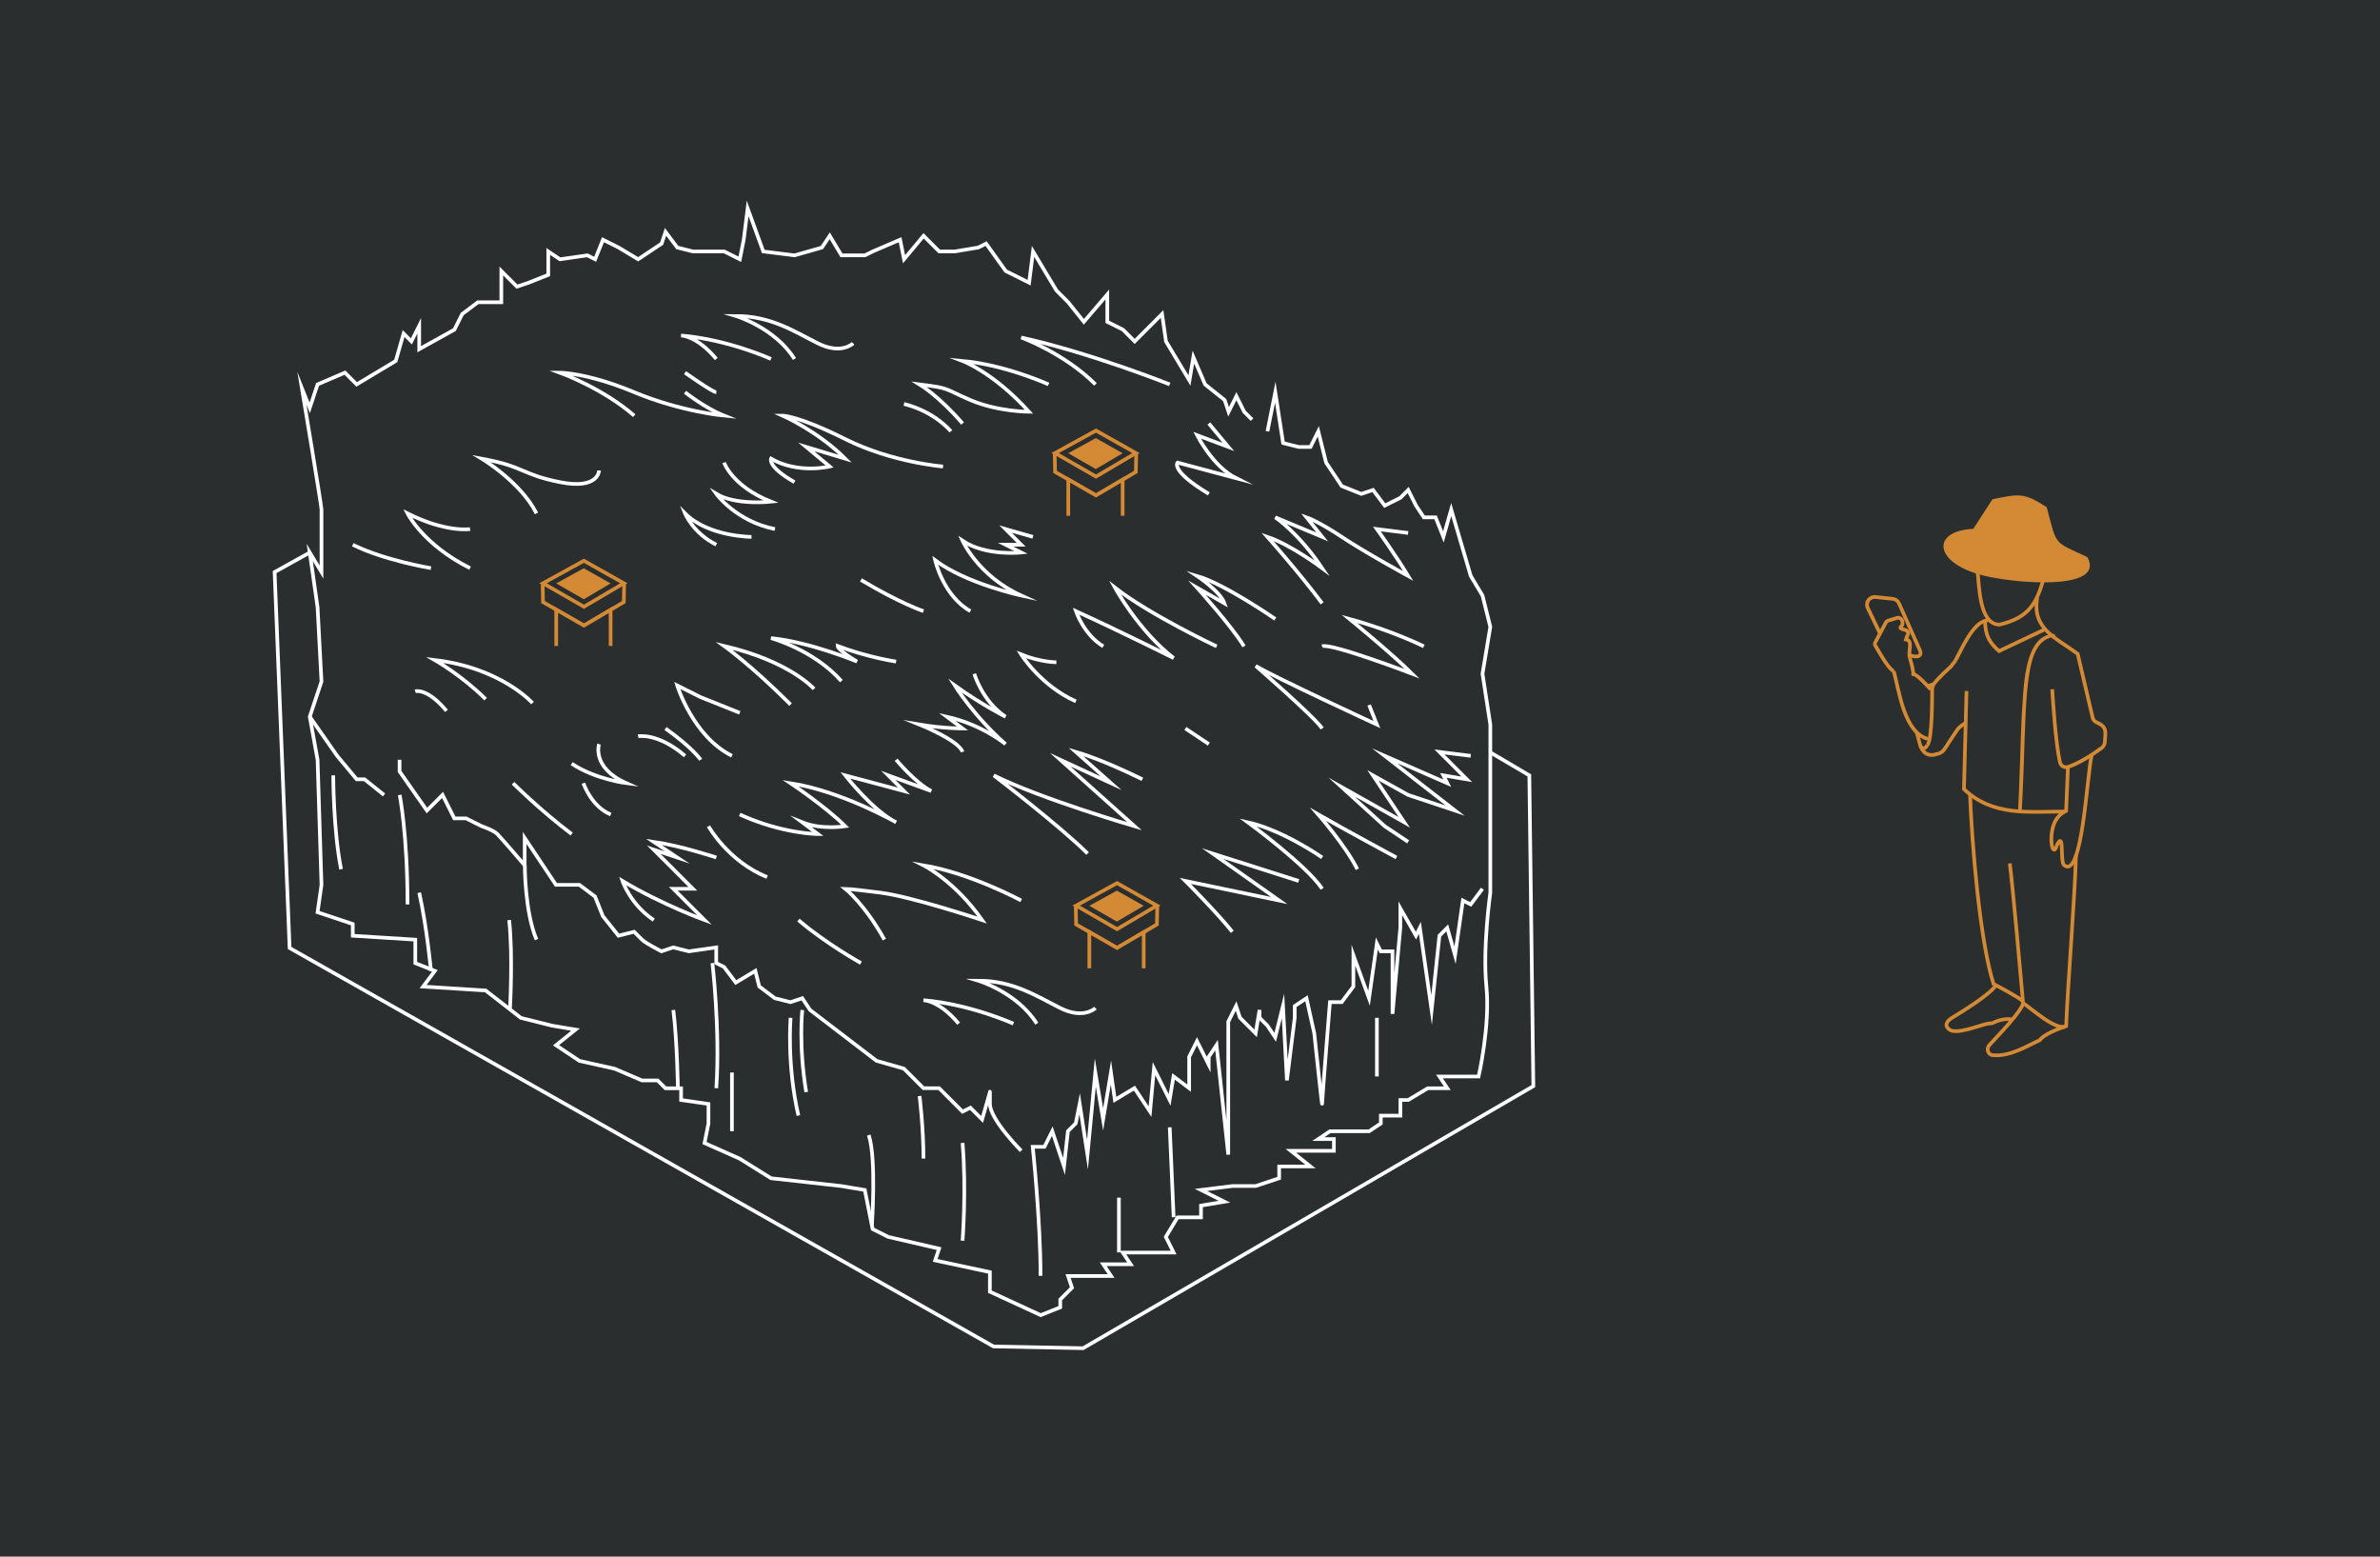<?xml version="1.0" encoding="utf-8"?>
<!-- Generator: Adobe Illustrator 26.0.3, SVG Export Plug-In . SVG Version: 6.00 Build 0)  -->
<svg version="1.1" id="Layer_1" xmlns="http://www.w3.org/2000/svg" xmlns:xlink="http://www.w3.org/1999/xlink" x="0px" y="0px"
	 viewBox="0 0 1300 850" style="enable-background:new 0 0 1300 850;" xml:space="preserve">
<style type="text/css">
	.st0{fill:#2B2E2E;}
	.st1{fill:none;stroke:#FFFFFF;stroke-width:2;stroke-miterlimit:10;}
	.st2{fill:#2B2E2E;stroke:#D48A35;stroke-width:2;stroke-miterlimit:10;}
	.st3{fill:#D48A35;}
	.st4{fill:none;stroke:#D48A35;stroke-width:2;stroke-miterlimit:10;}
	.st5{fill:#2C2E2F;}
</style>
<rect class="st0" width="1300" height="850"/>
<g>
	<path class="st1" d="M692.31,235.52l4.27-21.35l4.27,27.76l8.54,2.14h6.41l4.27-8.54l4.27,17.08l8.54,12.81l10.68,4.27l6.41-2.14
		l6.41,8.54l8.54-4.27l4.27-4.27l4.27,8.54l4.27,6.41h6.41l4.27,10.68l4.27-14.95l10.68,36.3l6.41,10.68l4.27,17.08l-4.27,25.62
		l4.27,27.76v51.24v40.57c0,0-4.27,29.89-2.14,51.24c2.14,21.35-4.27,49.11-4.27,49.11h-21.35l4.27,6.41h-10.68l-10.68,6.41h-4.27
		v8.54h-10.68v4.27l-6.41,4.27h-6.41h-14.95l-6.41,4.27h8.54v6.41h-23.49l10.68,8.54h-17.08v6.41l-12.81,4.27h-12.81l-17.08,2.14
		l12.81,6.41l-12.81,2.14v6.41H643.2l-6.41,10.68l4.27,8.54h-27.76l4.27,6.41h-14.95l4.27,6.41h-23.49l2.14,6.41l-6.41,6.41v4.27
		l-10.68,4.27l-27.76-12.81v-10.68l-29.89-6.41l2.14-6.41l-27.76-6.41l-8.54-4.27l-4.27-21.35l-12.81-2.14l-38.43-4.27l-17.08-10.68
		l-19.22-8.54l2.14-10.68v-10.68l-14.95-2.14v-6.41h-8.54l-4.27-4.27h-8.54l-14.95-6.41l-19.22-4.27l-12.81-8.54l10.68-8.54
		l-12.81-2.14l-17.08-4.27l-19.22-14.95l-34.16-2.14l6.41-8.54l-10.68-4.27v-12.81l-34.16-2.14v-6.41l-19.22-6.41l2.14-14.95
		l-2.14-68.32l-4.27-23.49l6.41-19.22l-2.14-40.57l-4.27-29.89l6.41,10.68c0,0,0-32.03,0-34.16s-10.68-66.19-10.68-66.19l4.27,10.68
		l4.27-12.81l14.95-6.41l6.41,6.41l21.35-12.81l4.27-14.95l4.27,4.27l4.27-8.54v12.81L248.21,180l4.27-8.54l8.54-6.41h12.81v-17.08
		l8.54,8.54l6.41-2.14l10.68-4.27V137.3l6.41,4.27l14.95-2.14l4.27,2.14l4.27-10.68l8.54,4.27l10.68,6.41l12.81-8.54l2.14-6.41
		l6.41,8.54l8.54,2.14h17.08l8.54,4.27l2.14-10.68l2.14-17.08l8.54,23.49l17.08,2.14l14.95-4.27l4.27-6.41l6.41,10.68h12.81
		l4.27-2.14l14.95-6.41l2.14,10.68l10.68-12.81l8.54,8.54h8.54l12.81-2.14l4.27-2.14l10.68,14.95l12.81,6.41l2.14-17.08l12.81,21.35
		l6.41,6.41l8.54,10.68l12.81-14.95v14.95l8.54,4.27l6.41,6.41l14.95-14.95l2.14,14.95l6.41,10.68l6.41,10.68l2.14-12.81l6.41,14.95
		l10.68,8.54l2.14,6.41l4.27-8.54l4.27,8.54l4.27,4.27"/>
	<path class="st1" d="M809.73,485.32l-6.41,8.54l-4.27-2.14l-4.27,29.89l-4.27-14.95l-4.27,4.27l-4.27,40.57l-6.41-44.84l-2.14,4.27
		l-8.54-14.95v10.68l-4.27,46.97v-34.16h-6.41l-2.14-4.27l-4.27,29.89l-8.54-23.49v17.08l-6.41,8.54h-6.41
		c0,0-4.27,53.38-4.27,55.51s-4.27-38.43-4.27-38.43l-4.27-19.22l-6.41,4.27v6.41l-4.27,34.16l-2.14-40.57l-4.27,17.08l-4.27-6.41
		l-4.27-4.27v-4.27l-2.14,12.81l-8.54-8.54l-2.14-6.41l-4.27,8.54v72.59l-6.41-59.78l-4.27,6.41v4.27l-6.41-12.81l-4.27,8.54v17.08
		l-8.54-6.41l-2.14,12.81l-8.54-17.08l-2.14,23.49l-8.54-12.81l-10.68,6.41l-2.14-14.95l-4.27,25.62l-4.27-25.62l-4.27,44.84
		l-4.27-27.76l-2.14,10.68l-4.27,4.27l-2.14,19.22l-6.41-19.22l-4.27,8.54h-6.41c0,0,4.27,40.57,4.27,70.46"/>
	<line class="st1" x1="638.93" y1="615.56" x2="641.06" y2="664.66"/>
	<line class="st1" x1="611.17" y1="653.99" x2="611.17" y2="683.88"/>
	<line class="st1" x1="752.09" y1="555.77" x2="752.09" y2="587.8"/>
	<path class="st1" d="M476.24,668.93c0,0,2.56-36.3-1.71-49.11"/>
	<path class="st1" d="M525.77,677.47c0,0,2.14-27.76,0-53.38"/>
	<path class="st1" d="M557.8,628.37c0,0-17.08-17.08-17.08-25.62s0-6.41,0-6.41l-4.27,14.95l-6.41-6.41l-4.27,2.14l-12.81-12.81
		h-6.41h-2.14l-10.68-10.68l-14.95-4.27l-36.3-27.76l-4.27-6.41l-6.41,2.14l-8.54-2.14l-8.54-6.41l-2.14-8.54l-10.68,6.41
		l-6.41-8.54l-4.27-2.14v-8.54l-14.95,2.14l-8.54-2.14l-6.41,2.14c0,0-8.54-4.27-10.68-6.41c-2.14-2.14-4.27-4.27-4.27-4.27
		l-8.54,2.14l-8.54-10.68l-4.27-10.68l-8.54-6.41h-12.81l-17.08-25.62v14.95c0,0-12.81-14.95-14.95-17.08
		c-2.14-2.14-8.54-4.27-8.54-4.27l-8.54-4.27h-6.41l-6.41-12.81l-8.54,8.54l-14.95-21.35v-6.41"/>
	<polyline class="st1" points="169.22,391.38 184.16,412.73 194.84,425.54 199.11,425.54 209.78,434.08 	"/>
	<polyline class="st1" points="803.33,412.73 786.25,410.59 801.19,425.54 788.38,423.4 790.52,427.67 756.36,412.73 794.79,442.62 
		769.17,434.08 749.95,423.4 767.03,449.02 732.87,429.81 756.36,451.16 769.17,459.7 	"/>
	<path class="st1" d="M762.76,468.24c0,0-27.76-14.95-42.7-23.49c0,0,14.95,17.08,21.35,29.89"/>
	<path class="st1" d="M722.2,468.24c0,0-21.35-14.95-40.57-19.22c0,0,32.03,23.49,40.57,36.3"/>
	<path class="st1" d="M709.39,481.05l-46.97-14.95l36.3,25.62l-51.24-10.68c0,0,17.08,17.08,25.62,27.76"/>
	<path class="st1" d="M278.55,551.14c0,0,1.69-29.52-0.44-48.74"/>
	<path class="st1" d="M286.64,472.51c0,0,0,25.62,6.41,40.57"/>
	<path class="st1" d="M235.4,530.15c0,0-2.14-23.49-6.41-42.7"/>
	<path class="st1" d="M218.32,434.08c0,0,4.27,21.35,4.27,59.78"/>
	<path class="st1" d="M182.03,423.4c0,0,0,29.89,4.27,51.24"/>
	<path class="st1" d="M370.27,594.21c0,0-0.36-25.62-2.49-42.7"/>
	<path class="st1" d="M389.13,525.88c0,0,4.27,36.3,2.14,68.32"/>
	<path class="st1" d="M399.8,617.69c0,0,0-12.81,0-32.03"/>
	<path class="st1" d="M431.83,555.77c0,0-2.14,25.62,4.27,53.38"/>
	<path class="st1" d="M438.23,551.5c0,0-2.14,19.22,2.14,44.84"/>
	<path class="st1" d="M502.28,598.48c0,0,2.14,17.08,2.14,34.16"/>
	<polyline class="st1" points="814,410.83 835.35,423.4 837.54,593.07 591.61,736.18 542.66,735.23 158.19,517.65 150,312.38 
		169.22,301.7 	"/>
	<path class="st1" d="M777.71,352.94c0,0-17.08-8.54-40.57-14.95c0,0,23.49,19.22,34.16,29.89c0,0-44.84-17.08-49.11-14.95"/>
	<path class="st1" d="M747.82,384.97l4.27,10.68c0,0-55.51-25.62-66.19-32.03c0,0,32.03,27.76,36.3,34.16"/>
	<line class="st1" x1="660.28" y1="406.32" x2="647.47" y2="397.78"/>
	<path class="st1" d="M623.98,425.54c0,0-21.35-10.68-36.3-14.95l19.22,17.08l-27.76-12.81l40.57,36.3c0,0-51.24-14.95-76.86-27.76
		c0,0,36.3,27.76,51.24,42.7"/>
	<path class="st1" d="M557.8,491.72c0,0-27.76-14.95-53.38-19.22c0,0,17.08,8.54,32.03,29.89c0,0-38.43-12.81-55.51-14.95
		s-19.22-2.14-19.22-2.14s10.68,8.54,21.35,27.76"/>
	<path class="st1" d="M470.26,525.88c0,0-19.22-10.68-34.16-23.49"/>
	<path class="st1" d="M769.17,291.03l-17.08-2.14c0,0,10.68,14.95,17.08,25.62c0,0-23.49-12.81-36.3-21.35
		c-12.81-8.54-19.22-10.68-19.22-10.68l8.54,10.68l-25.62-10.68c0,0,12.81,8.54,25.62,27.76c0,0-17.08-12.81-29.89-17.08
		c0,0,17.08,19.22,29.89,36.3"/>
	<path class="st1" d="M696.58,338c0,0-27.76-19.22-42.7-23.49c0,0,12.81,8.54,14.95,14.95l-14.95-8.54c0,0,19.22,21.35,25.62,32.03"
		/>
	<path class="st1" d="M664.55,352.94c0,0-36.3-17.08-55.51-32.03c0,0,12.81,23.49,32.03,38.43c0,0-29.89-14.95-53.38-25.62
		c0,0,4.27,12.81,14.95,19.22"/>
	<path class="st1" d="M532.18,367.89c0,0,4.27,14.95,17.08,23.49c0,0-12.81-6.41-27.76-17.08c0,0,10.68,17.08,27.76,32.03
		c0,0-12.81-10.68-32.03-14.95l8.54,6.41c0,0-10.68,0-23.49-2.14c0,0,21.35,8.54,23.49,14.95"/>
	<path class="st1" d="M489.47,414.86c0,0,10.68,12.81,19.22,17.08l-23.49-8.54l8.54,8.54l-32.03-8.54c0,0,14.95,19.22,27.76,25.62
		c0,0-29.89-17.08-57.65-21.35c0,0,19.22,12.81,29.89,23.49c0,0-12.81,2.14-23.49-2.14l8.54,6.41c0,0-19.22,0-42.7-10.68"/>
	<path class="st1" d="M386.99,451.16c0,0,10.68,19.22,32.03,27.76"/>
	<path class="st1" d="M391.26,468.24c0,0-19.22-6.41-34.16-8.54l12.81,8.54l-12.81-4.27l21.35,21.35h-10.68l17.08,17.08
		c0,0-23.49-8.54-44.84-21.35c0,0,4.27,12.81,17.08,21.35"/>
	<path class="st1" d="M660.28,231.25l10.68,12.81l-17.08-6.41c0,0,8.54,17.08,21.35,23.49l-32.03-8.54c0,0-4.27,4.27,17.08,17.08"/>
	<path class="st1" d="M577.01,361.64c0,0-8.54,0-19.22-4.27c0,0,10.68,17.08,29.89,25.62"/>
	<path class="st1" d="M564.2,293.16l-14.95-4.27l8.54,8.54h-8.54l8.54,4.27c0,0-19.22,2.14-32.03-6.41c0,0,8.54,19.22,32.03,29.89
		c0,0-29.89-6.41-46.97-19.22c0,0,4.27,19.22,19.22,27.76"/>
	<path class="st1" d="M504.42,333.73c0,0-12.81-4.27-34.16-17.08"/>
	<path class="st1" d="M404.07,389.24l-21.35-8.54l-12.81-6.41c0,0,8.54,27.76,29.89,38.43"/>
	<path class="st1" d="M382.72,414.86c0,0-4.27-6.41-19.22-17.08"/>
	<path class="st1" d="M348.56,402.05c0,0,10.68-2.14,25.62,10.68"/>
	<path class="st1" d="M327.21,406.32c0,0-4.27,12.81,14.95,21.35c0,0-17.08-2.14-29.89-10.68"/>
	<path class="st1" d="M318.67,427.67c0,0,4.27,12.81,14.95,17.08"/>
	<path class="st1" d="M280.24,427.67c0,0,14.95,14.95,32.03,27.76"/>
	<path class="st1" d="M638.93,209.9c0,0-42.7-17.08-81.13-25.62c0,0,23.49,8.54,40.57,25.62"/>
	<path class="st1" d="M572.74,209.9c0,0-23.49-10.68-46.97-12.81c0,0,17.08,6.41,36.3,27.76c0,0-17.08,0-32.03-6.41
		c-14.95-6.41-10.68-6.41-27.76-8.54c0,0,10.68,6.41,23.49,21.35"/>
	<path class="st1" d="M519.37,235.52c0,0-8.54-10.68-25.62-14.95"/>
	<path class="st1" d="M515.1,254.73c0,0-27.76-2.14-53.38-14.95c-25.62-12.81-34.16-12.81-34.16-12.81s19.22,8.54,34.16,23.49
		l-21.35-6.41l12.81,10.68c0,0-17.08,4.27-32.03-4.27c0,0-2.14,4.27,12.81,12.81"/>
	<path class="st1" d="M395.53,252.6c0,0,4.27,12.81,25.62,21.35c0,0-19.22,2.14-29.89-4.27c0,0,10.68,14.95,32.03,19.22"/>
	<path class="st1" d="M410.48,293.16c0,0-23.49,0-36.3-12.81c0,0,4.27,10.68,17.08,17.08"/>
	<path class="st1" d="M489.47,361.25c0,0-14.95-2.14-32.03-8.54c0,0,0,2.14,10.68,8.54c0,0-25.62-10.68-46.97-12.81
		c0,0,23.49,6.41,38.43,23.49"/>
	<path class="st1" d="M444.64,376.19c0,0-12.81-14.95-49.11-23.49c0,0,14.95,10.68,36.3,32.03"/>
	<path class="st1" d="M290.87,383.9c0,0-17.08-19.22-53.38-23.49c0,0,14.95,8.54,27.76,21.35"/>
	<path class="st1" d="M226.81,377.5c0,0,6.41-2.14,17.08,10.68"/>
	<path class="st1" d="M465.99,187.48c0,0-6.41,6.41-19.22,0c-12.81-6.41-25.62-14.95-44.84-14.95c0,0,21.35,6.41,32.03,23.49"/>
	<path class="st1" d="M421.15,196.02c0,0-23.49-10.68-49.11-12.81c0,0,8.54,0,19.22,12.81"/>
	<path class="st1" d="M374.18,203.49c0,0,14.95,10.68,17.08,10.68"/>
	<path class="st1" d="M374.18,214.17c0,0,10.68,8.54,21.35,12.81c0,0-23.49-2.14-49.11-12.81c-25.62-10.68-40.57-10.68-40.57-10.68
		s23.49,8.54,40.57,23.49"/>
	<path class="st1" d="M327.21,256.87c0,0,0,10.68-21.35,6.41c-21.35-4.27-19.22-8.54-42.7-12.81c0,0,21.35,12.81,29.89,29.89"/>
	<path class="st1" d="M256.75,288.89c0,0-12.81,2.14-34.16-8.54c0,0,8.54,17.08,34.16,29.89"/>
	<path class="st1" d="M235.4,310.24c0,0-25.62-4.27-42.7-12.81"/>
</g>
<g>
	<polyline class="st2" points="587.59,494.21 587.81,504.79 610.14,517.63 631.92,504.79 632.14,494.21 	"/>
	<polyline class="st2" points="595.02,528.75 595.02,508.93 610.14,517.63 624.71,509.04 624.71,528.75 	"/>
	<polygon class="st2" points="631.92,494.5 610.14,507.35 587.81,494.5 610.14,482.22 	"/>
	<polygon class="st3" points="624.71,494.6 610.05,503.24 595.02,494.6 610.05,486.33 	"/>
</g>
<g>
	<polyline class="st2" points="576.09,247.1 576.3,257.68 598.64,270.52 620.42,257.68 620.64,247.1 	"/>
	<polyline class="st2" points="583.51,281.64 583.51,261.82 598.64,270.52 613.21,261.93 613.21,281.64 	"/>
	<polygon class="st2" points="620.42,247.39 598.64,260.24 576.3,247.39 598.64,235.11 	"/>
	<polygon class="st3" points="613.21,247.49 598.55,256.13 583.51,247.49 598.55,239.22 	"/>
</g>
<g>
	<polyline class="st2" points="296.4,318.19 296.61,328.76 318.95,341.6 340.73,328.76 340.94,318.19 	"/>
	<polyline class="st2" points="303.82,352.73 303.82,332.9 318.95,341.6 333.52,333.01 333.52,352.73 	"/>
	<polygon class="st2" points="340.73,318.48 318.95,331.32 296.61,318.48 318.95,306.19 	"/>
	<polygon class="st3" points="333.52,318.57 318.86,327.21 303.82,318.57 318.86,310.3 	"/>
</g>
<g>
	<path class="st3" d="M1140.12,304.18c-18.86-8.84-16.36-5.67-22.19-27.23c-12.68-8.29-15.41-7.14-29.61-4.34
		c0,0-10.48,16.17-10.48,16.17c-24.99,1.18-21.49,21.44,12.29,26.88C1109.64,319.15,1149.45,321.04,1140.12,304.18z"/>
	<path class="st4" d="M1080.21,312.13c0.88,7.7,0.89,29.15,12.05,28.92c15.56-3.69,20.28-11.08,24.22-26"/>
	<path class="st4" d="M1112.77,326.49c-2.99,16.89,10.3,21.82,22.08,30.53c0,0,6.49,27.57,8.22,34.9c0.25,1.08,0.99,1.98,2,2.43
		c6.09,2.75,4.95,5.06,4.63,10.84c-0.07,1.27-0.71,2.45-1.73,3.21c-4.7,3.48-12.36,8.45-18.34,10.37c-1.95,0.63-4.02-0.57-4.46-2.57
		c-2.31-10.52-3.68-31.64-4.22-39.82"/>
	<path class="st4" d="M1142.59,412.05c-2.69,10.27-4.98,68.25-15.07,60.45c-2.49-1.93,0.25-19.23-3.9-11.23
		c-1.34,4.88-2.95,2.68-3.14-2.49c0-7.22,2.07-13.12,8.07-16c0,0,1.01-24.27,1.01-24.27"/>
	<path class="st4" d="M1133.94,466.88c-0.6,23.15-4.48,70.67-5.38,93.47c-5.69,2.73-19.29-10.02-23.51-12.58
		c-1.38-15.93-5.4-61.08-7.25-76.31"/>
	<path class="st4" d="M1076.06,433.65c0.92,25.36,5.24,79.72,12.83,103.63c2.51,1.32,14.28,7.52,16.07,9.48"/>
	<path class="st4" d="M1074.14,377.31l-1.38,53.6c15.85,15,35.23,12.23,55.02,12.23"/>
	<path class="st4" d="M1085.89,338.78c-8.05-0.02-14.85,16.84-17.88,22.06"/>
	<g>
		<path class="st3" d="M1122.58,347.71c-9.27,0.72-12.29,10.13-13.77,18.03c-1.57,8.39-2.03,17.02-2.46,25.62
			c-0.74,17.24-1.06,34.53-2.04,51.78c0,0-2-0.1-2-0.1c0.89-17.23,1.2-34.49,1.98-51.77c1.11-12.6,0.22-45.42,18.22-45.17
			C1122.51,346.09,1122.58,347.71,1122.58,347.71L1122.58,347.71z"/>
	</g>
	<path class="st4" d="M1127.5,560.73c-3.1,0.95-11.44,4.25-13.24,7.2c-7.26,3.29-16.77,9.4-26.25,8.18
		c-1.66-0.21-3.51-3.13-1.29-5.55c5.33-5.8,17.41-18.24,18.32-22.79"/>
	<path class="st4" d="M1090.26,538.03"/>
	<path class="st4" d="M1099.24,556.79c-2.93-0.87-7.35,0.1-10.3,1.62c-0.6,0.31-1.26,0.46-1.93,0.43
		c-2.91-0.14-14.9,5.22-20.45,4.08c-0.41-0.09-0.8-0.14-1.13-0.33c-3.46-2.01-2.7-4.58,0.62-6.69c4.04-2.57,19.96-11.95,24.2-17.86"
		/>
	<path class="st4" d="M1057.26,398.15"/>
	<path class="st4" d="M1116.52,343.85l-24.6,11.67c-5.5-4.81-7.41-8.68-7.65-16"/>
	<path class="st4" d="M1074.14,391.27"/>
	<path class="st4" d="M1055.34,377.32"/>
	<path class="st4" d="M1046.96,399.97l1.98,7.3c0.71,1.24,2.14,2.61,3.75-0.37"/>
	<path class="st4" d="M1073.74,394.69c-2.94,1.67-4.38,3.46-4.38,3.46s-4.52,6.58-6.51,9.86c-1,1.64-2.51,3.49-4.98,3.72
		c0,0-6.16,2.87-8.93-4.47"/>
	<path class="st4" d="M1052.69,406.9c2.94-2.57,2.66-29.58,2.66-29.58s-0.24-1.9,0.95-3.78c1.8-2.87,9.34-9.6,9.34-9.6
		c2.38-3.1,2.38-3.1,2.38-3.1"/>
	<path class="st4" d="M1053.05,374.7c0,0,1.73-0.77,3.24-1.16"/>
	<polygon class="st5" points="1119.39,343.97 1123.11,347.1 1123.11,343.33 	"/>
	<path class="st4" d="M1043.19,359.23c-1.12-3.73,2-9.47-2.12-10.04c0,0,0.32-1.35,0.91-2.33c0.95-1.56-0.65-2.83-1.58-2.99
		c-1.46-0.25-3.14-0.8-2.01-1.75c1.32-1.12,0.69-2.88,0.56-3.46c-0.08-0.39-1.42-1.64-2.48-1.32c-2.12,0.65-3.74,1.14-5.27,1.6
		c-0.44,0.13-0.8,0.43-1.02,0.84l-5.89,11.03c-0.28,0.53-0.27,1.17,0.04,1.69c2.18,3.65,7.1,12.72,10.08,13.98"/>
	<path class="st4" d="M1049.82,392.28"/>
	<path class="st4" d="M1026.9,345.91l-6.75-14.04c-1.31-2.94,1.05-6.2,4.26-5.87l9.45,0.99c1.49,0.16,2.78,1.09,3.39,2.46
		l11.52,25.85c0.66,1.47,0.61,4.48-5.57,2.57"/>
	<path class="st4" d="M1043.19,359.23c5.46,18.74-4.48-0.48,11.38,17.22"/>
	<path class="st4" d="M1052.96,403.49c-13.06-3.77-15.55-26.23-18.55-37.02"/>
</g>
<path class="st1" d="M598.36,550.44c0,0-6.41,6.41-19.22,0c-12.81-6.41-25.62-14.95-44.84-14.95c0,0,21.35,6.41,32.03,23.49"/>
<path class="st1" d="M553.53,558.98c0,0-23.49-10.68-49.11-12.81c0,0,8.54,0,19.22,12.81"/>
</svg>
